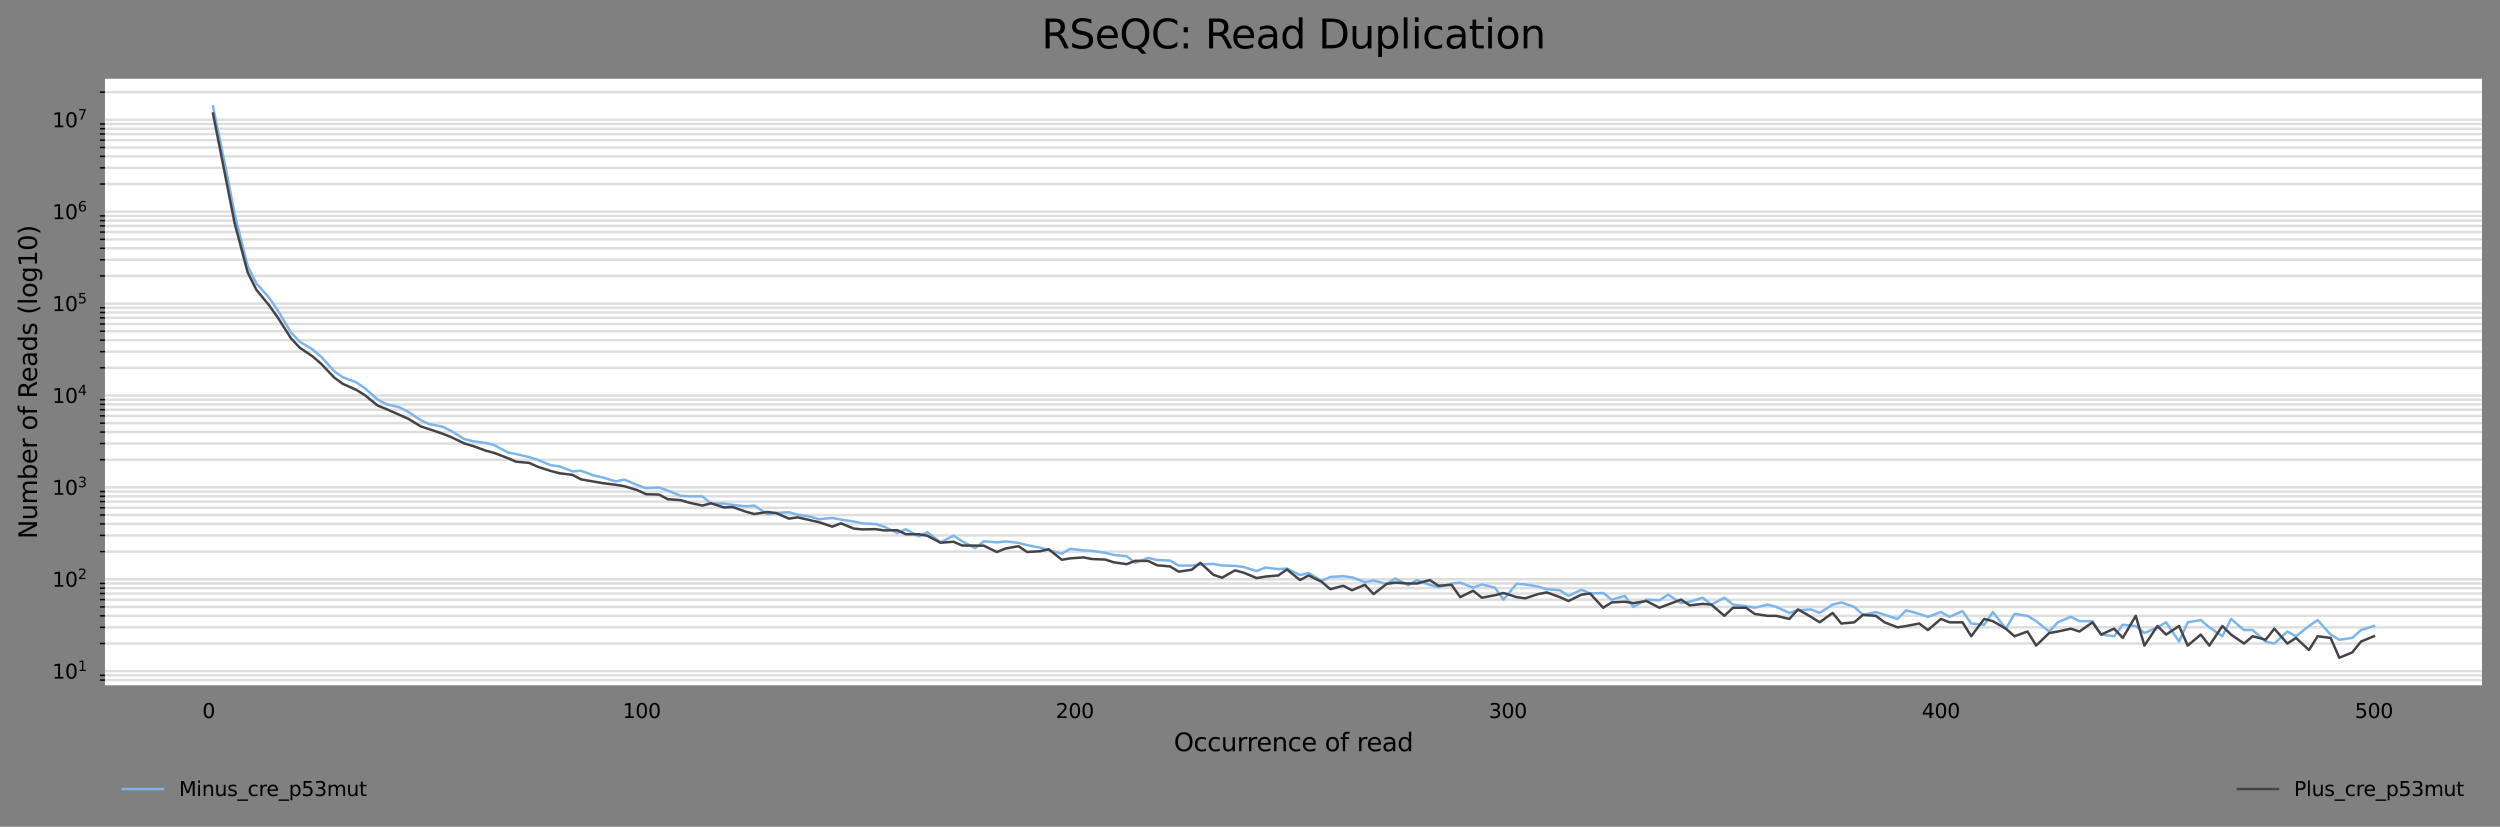 <?xml version="1.0" encoding="utf-8" standalone="no"?>
<!DOCTYPE svg PUBLIC "-//W3C//DTD SVG 1.1//EN"
  "http://www.w3.org/Graphics/SVG/1.1/DTD/svg11.dtd">
<svg xmlns:xlink="http://www.w3.org/1999/xlink" width="999.509pt" height="330.542pt" viewBox="0 0 999.509 330.542" xmlns="http://www.w3.org/2000/svg" version="1.1">
 <rect x="0" y="0" width="999.509" height="330.542" fill="#808080" stroke="none"/>
 <defs>
  <style type="text/css">*{stroke-linejoin: round; stroke-linecap: butt}</style>
 </defs>
 <g id="figure_1">
  <g id="axes_1">
   <g id="patch_1">
    <path d="M 41.958 273.99 
L 992.309 273.99 
L 992.309 31.483 
L 41.958 31.483 
z
" style="fill: #ffffff"/>
   </g>
   <g id="matplotlib.axis_1">
    <g id="xtick_1">
     <g id="text_1">
      <!-- 0 -->
      <g transform="translate(80.88 287.069) scale(0.08 -0.08)">
       <defs>
        <path id="DejaVuSans-30" d="M 2034 4250 
Q 1547 4250 1301 3770 
Q 1056 3291 1056 2328 
Q 1056 1369 1301 889 
Q 1547 409 2034 409 
Q 2525 409 2770 889 
Q 3016 1369 3016 2328 
Q 3016 3291 2770 3770 
Q 2525 4250 2034 4250 
z
M 2034 4750 
Q 2819 4750 3233 4129 
Q 3647 3509 3647 2328 
Q 3647 1150 3233 529 
Q 2819 -91 2034 -91 
Q 1250 -91 836 529 
Q 422 1150 422 2328 
Q 422 3509 836 4129 
Q 1250 4750 2034 4750 
z
" transform="scale(0.016)"/>
       </defs>
       <use xlink:href="#DejaVuSans-30"/>
      </g>
     </g>
    </g>
    <g id="xtick_2">
     <g id="text_2">
      <!-- 100 -->
      <g transform="translate(248.927 287.069) scale(0.08 -0.08)">
       <defs>
        <path id="DejaVuSans-31" d="M 794 531 
L 1825 531 
L 1825 4091 
L 703 3866 
L 703 4441 
L 1819 4666 
L 2450 4666 
L 2450 531 
L 3481 531 
L 3481 0 
L 794 0 
L 794 531 
z
" transform="scale(0.016)"/>
       </defs>
       <use xlink:href="#DejaVuSans-31"/>
       <use xlink:href="#DejaVuSans-30" x="63.623"/>
       <use xlink:href="#DejaVuSans-30" x="127.246"/>
      </g>
     </g>
    </g>
    <g id="xtick_3">
     <g id="text_3">
      <!-- 200 -->
      <g transform="translate(422.064 287.069) scale(0.08 -0.08)">
       <defs>
        <path id="DejaVuSans-32" d="M 1228 531 
L 3431 531 
L 3431 0 
L 469 0 
L 469 531 
Q 828 903 1448 1529 
Q 2069 2156 2228 2338 
Q 2531 2678 2651 2914 
Q 2772 3150 2772 3378 
Q 2772 3750 2511 3984 
Q 2250 4219 1831 4219 
Q 1534 4219 1204 4116 
Q 875 4013 500 3803 
L 500 4441 
Q 881 4594 1212 4672 
Q 1544 4750 1819 4750 
Q 2544 4750 2975 4387 
Q 3406 4025 3406 3419 
Q 3406 3131 3298 2873 
Q 3191 2616 2906 2266 
Q 2828 2175 2409 1742 
Q 1991 1309 1228 531 
z
" transform="scale(0.016)"/>
       </defs>
       <use xlink:href="#DejaVuSans-32"/>
       <use xlink:href="#DejaVuSans-30" x="63.623"/>
       <use xlink:href="#DejaVuSans-30" x="127.246"/>
      </g>
     </g>
    </g>
    <g id="xtick_4">
     <g id="text_4">
      <!-- 300 -->
      <g transform="translate(595.201 287.069) scale(0.08 -0.08)">
       <defs>
        <path id="DejaVuSans-33" d="M 2597 2516 
Q 3050 2419 3304 2112 
Q 3559 1806 3559 1356 
Q 3559 666 3084 287 
Q 2609 -91 1734 -91 
Q 1441 -91 1130 -33 
Q 819 25 488 141 
L 488 750 
Q 750 597 1062 519 
Q 1375 441 1716 441 
Q 2309 441 2620 675 
Q 2931 909 2931 1356 
Q 2931 1769 2642 2001 
Q 2353 2234 1838 2234 
L 1294 2234 
L 1294 2753 
L 1863 2753 
Q 2328 2753 2575 2939 
Q 2822 3125 2822 3475 
Q 2822 3834 2567 4026 
Q 2313 4219 1838 4219 
Q 1578 4219 1281 4162 
Q 984 4106 628 3988 
L 628 4550 
Q 988 4650 1302 4700 
Q 1616 4750 1894 4750 
Q 2613 4750 3031 4423 
Q 3450 4097 3450 3541 
Q 3450 3153 3228 2886 
Q 3006 2619 2597 2516 
z
" transform="scale(0.016)"/>
       </defs>
       <use xlink:href="#DejaVuSans-33"/>
       <use xlink:href="#DejaVuSans-30" x="63.623"/>
       <use xlink:href="#DejaVuSans-30" x="127.246"/>
      </g>
     </g>
    </g>
    <g id="xtick_5">
     <g id="text_5">
      <!-- 400 -->
      <g transform="translate(768.339 287.069) scale(0.08 -0.08)">
       <defs>
        <path id="DejaVuSans-34" d="M 2419 4116 
L 825 1625 
L 2419 1625 
L 2419 4116 
z
M 2253 4666 
L 3047 4666 
L 3047 1625 
L 3713 1625 
L 3713 1100 
L 3047 1100 
L 3047 0 
L 2419 0 
L 2419 1100 
L 313 1100 
L 313 1709 
L 2253 4666 
z
" transform="scale(0.016)"/>
       </defs>
       <use xlink:href="#DejaVuSans-34"/>
       <use xlink:href="#DejaVuSans-30" x="63.623"/>
       <use xlink:href="#DejaVuSans-30" x="127.246"/>
      </g>
     </g>
    </g>
    <g id="xtick_6">
     <g id="text_6">
      <!-- 500 -->
      <g transform="translate(941.476 287.069) scale(0.08 -0.08)">
       <defs>
        <path id="DejaVuSans-35" d="M 691 4666 
L 3169 4666 
L 3169 4134 
L 1269 4134 
L 1269 2991 
Q 1406 3038 1543 3061 
Q 1681 3084 1819 3084 
Q 2600 3084 3056 2656 
Q 3513 2228 3513 1497 
Q 3513 744 3044 326 
Q 2575 -91 1722 -91 
Q 1428 -91 1123 -41 
Q 819 9 494 109 
L 494 744 
Q 775 591 1075 516 
Q 1375 441 1709 441 
Q 2250 441 2565 725 
Q 2881 1009 2881 1497 
Q 2881 1984 2565 2268 
Q 2250 2553 1709 2553 
Q 1456 2553 1204 2497 
Q 953 2441 691 2322 
L 691 4666 
z
" transform="scale(0.016)"/>
       </defs>
       <use xlink:href="#DejaVuSans-35"/>
       <use xlink:href="#DejaVuSans-30" x="63.623"/>
       <use xlink:href="#DejaVuSans-30" x="127.246"/>
      </g>
     </g>
    </g>
    <g id="text_7">
     <!-- Occurrence of read -->
     <g transform="translate(469.293 300.331) scale(0.1 -0.1)">
      <defs>
       <path id="DejaVuSans-4f" d="M 2522 4238 
Q 1834 4238 1429 3725 
Q 1025 3213 1025 2328 
Q 1025 1447 1429 934 
Q 1834 422 2522 422 
Q 3209 422 3611 934 
Q 4013 1447 4013 2328 
Q 4013 3213 3611 3725 
Q 3209 4238 2522 4238 
z
M 2522 4750 
Q 3503 4750 4090 4092 
Q 4678 3434 4678 2328 
Q 4678 1225 4090 567 
Q 3503 -91 2522 -91 
Q 1538 -91 948 565 
Q 359 1222 359 2328 
Q 359 3434 948 4092 
Q 1538 4750 2522 4750 
z
" transform="scale(0.016)"/>
       <path id="DejaVuSans-63" d="M 3122 3366 
L 3122 2828 
Q 2878 2963 2633 3030 
Q 2388 3097 2138 3097 
Q 1578 3097 1268 2742 
Q 959 2388 959 1747 
Q 959 1106 1268 751 
Q 1578 397 2138 397 
Q 2388 397 2633 464 
Q 2878 531 3122 666 
L 3122 134 
Q 2881 22 2623 -34 
Q 2366 -91 2075 -91 
Q 1284 -91 818 406 
Q 353 903 353 1747 
Q 353 2603 823 3093 
Q 1294 3584 2113 3584 
Q 2378 3584 2631 3529 
Q 2884 3475 3122 3366 
z
" transform="scale(0.016)"/>
       <path id="DejaVuSans-75" d="M 544 1381 
L 544 3500 
L 1119 3500 
L 1119 1403 
Q 1119 906 1312 657 
Q 1506 409 1894 409 
Q 2359 409 2629 706 
Q 2900 1003 2900 1516 
L 2900 3500 
L 3475 3500 
L 3475 0 
L 2900 0 
L 2900 538 
Q 2691 219 2414 64 
Q 2138 -91 1772 -91 
Q 1169 -91 856 284 
Q 544 659 544 1381 
z
M 1991 3584 
L 1991 3584 
z
" transform="scale(0.016)"/>
       <path id="DejaVuSans-72" d="M 2631 2963 
Q 2534 3019 2420 3045 
Q 2306 3072 2169 3072 
Q 1681 3072 1420 2755 
Q 1159 2438 1159 1844 
L 1159 0 
L 581 0 
L 581 3500 
L 1159 3500 
L 1159 2956 
Q 1341 3275 1631 3429 
Q 1922 3584 2338 3584 
Q 2397 3584 2469 3576 
Q 2541 3569 2628 3553 
L 2631 2963 
z
" transform="scale(0.016)"/>
       <path id="DejaVuSans-65" d="M 3597 1894 
L 3597 1613 
L 953 1613 
Q 991 1019 1311 708 
Q 1631 397 2203 397 
Q 2534 397 2845 478 
Q 3156 559 3463 722 
L 3463 178 
Q 3153 47 2828 -22 
Q 2503 -91 2169 -91 
Q 1331 -91 842 396 
Q 353 884 353 1716 
Q 353 2575 817 3079 
Q 1281 3584 2069 3584 
Q 2775 3584 3186 3129 
Q 3597 2675 3597 1894 
z
M 3022 2063 
Q 3016 2534 2758 2815 
Q 2500 3097 2075 3097 
Q 1594 3097 1305 2825 
Q 1016 2553 972 2059 
L 3022 2063 
z
" transform="scale(0.016)"/>
       <path id="DejaVuSans-6e" d="M 3513 2113 
L 3513 0 
L 2938 0 
L 2938 2094 
Q 2938 2591 2744 2837 
Q 2550 3084 2163 3084 
Q 1697 3084 1428 2787 
Q 1159 2491 1159 1978 
L 1159 0 
L 581 0 
L 581 3500 
L 1159 3500 
L 1159 2956 
Q 1366 3272 1645 3428 
Q 1925 3584 2291 3584 
Q 2894 3584 3203 3211 
Q 3513 2838 3513 2113 
z
" transform="scale(0.016)"/>
       <path id="DejaVuSans-20" transform="scale(0.016)"/>
       <path id="DejaVuSans-6f" d="M 1959 3097 
Q 1497 3097 1228 2736 
Q 959 2375 959 1747 
Q 959 1119 1226 758 
Q 1494 397 1959 397 
Q 2419 397 2687 759 
Q 2956 1122 2956 1747 
Q 2956 2369 2687 2733 
Q 2419 3097 1959 3097 
z
M 1959 3584 
Q 2709 3584 3137 3096 
Q 3566 2609 3566 1747 
Q 3566 888 3137 398 
Q 2709 -91 1959 -91 
Q 1206 -91 779 398 
Q 353 888 353 1747 
Q 353 2609 779 3096 
Q 1206 3584 1959 3584 
z
" transform="scale(0.016)"/>
       <path id="DejaVuSans-66" d="M 2375 4863 
L 2375 4384 
L 1825 4384 
Q 1516 4384 1395 4259 
Q 1275 4134 1275 3809 
L 1275 3500 
L 2222 3500 
L 2222 3053 
L 1275 3053 
L 1275 0 
L 697 0 
L 697 3053 
L 147 3053 
L 147 3500 
L 697 3500 
L 697 3744 
Q 697 4328 969 4595 
Q 1241 4863 1831 4863 
L 2375 4863 
z
" transform="scale(0.016)"/>
       <path id="DejaVuSans-61" d="M 2194 1759 
Q 1497 1759 1228 1600 
Q 959 1441 959 1056 
Q 959 750 1161 570 
Q 1363 391 1709 391 
Q 2188 391 2477 730 
Q 2766 1069 2766 1631 
L 2766 1759 
L 2194 1759 
z
M 3341 1997 
L 3341 0 
L 2766 0 
L 2766 531 
Q 2569 213 2275 61 
Q 1981 -91 1556 -91 
Q 1019 -91 701 211 
Q 384 513 384 1019 
Q 384 1609 779 1909 
Q 1175 2209 1959 2209 
L 2766 2209 
L 2766 2266 
Q 2766 2663 2505 2880 
Q 2244 3097 1772 3097 
Q 1472 3097 1187 3025 
Q 903 2953 641 2809 
L 641 3341 
Q 956 3463 1253 3523 
Q 1550 3584 1831 3584 
Q 2591 3584 2966 3190 
Q 3341 2797 3341 1997 
z
" transform="scale(0.016)"/>
       <path id="DejaVuSans-64" d="M 2906 2969 
L 2906 4863 
L 3481 4863 
L 3481 0 
L 2906 0 
L 2906 525 
Q 2725 213 2448 61 
Q 2172 -91 1784 -91 
Q 1150 -91 751 415 
Q 353 922 353 1747 
Q 353 2572 751 3078 
Q 1150 3584 1784 3584 
Q 2172 3584 2448 3432 
Q 2725 3281 2906 2969 
z
M 947 1747 
Q 947 1113 1208 752 
Q 1469 391 1925 391 
Q 2381 391 2643 752 
Q 2906 1113 2906 1747 
Q 2906 2381 2643 2742 
Q 2381 3103 1925 3103 
Q 1469 3103 1208 2742 
Q 947 2381 947 1747 
z
" transform="scale(0.016)"/>
      </defs>
      <use xlink:href="#DejaVuSans-4f"/>
      <use xlink:href="#DejaVuSans-63" x="78.711"/>
      <use xlink:href="#DejaVuSans-63" x="133.691"/>
      <use xlink:href="#DejaVuSans-75" x="188.672"/>
      <use xlink:href="#DejaVuSans-72" x="252.051"/>
      <use xlink:href="#DejaVuSans-72" x="291.414"/>
      <use xlink:href="#DejaVuSans-65" x="330.277"/>
      <use xlink:href="#DejaVuSans-6e" x="391.801"/>
      <use xlink:href="#DejaVuSans-63" x="455.18"/>
      <use xlink:href="#DejaVuSans-65" x="510.16"/>
      <use xlink:href="#DejaVuSans-20" x="571.684"/>
      <use xlink:href="#DejaVuSans-6f" x="603.471"/>
      <use xlink:href="#DejaVuSans-66" x="664.652"/>
      <use xlink:href="#DejaVuSans-20" x="699.857"/>
      <use xlink:href="#DejaVuSans-72" x="731.645"/>
      <use xlink:href="#DejaVuSans-65" x="770.508"/>
      <use xlink:href="#DejaVuSans-61" x="832.031"/>
      <use xlink:href="#DejaVuSans-64" x="893.311"/>
     </g>
    </g>
   </g>
   <g id="matplotlib.axis_2">
    <g id="ytick_1">
     <g id="line2d_1">
      <path d="M 41.958 268.336 
L 992.309 268.336 
" clip-path="url(#p7ed317eda3)" style="fill: none; stroke: #dedede; stroke-linecap: square"/>
     </g>
     <g id="text_8">
      <!-- $\mathdefault{10^{1}}$ -->
      <g transform="translate(20.878 271.375) scale(0.08 -0.08)">
       <use xlink:href="#DejaVuSans-31" transform="translate(0 0.684)"/>
       <use xlink:href="#DejaVuSans-30" transform="translate(63.623 0.684)"/>
       <use xlink:href="#DejaVuSans-31" transform="translate(128.203 38.966) scale(0.7)"/>
      </g>
     </g>
    </g>
    <g id="ytick_2">
     <g id="line2d_2">
      <path d="M 41.958 231.595 
L 992.309 231.595 
" clip-path="url(#p7ed317eda3)" style="fill: none; stroke: #dedede; stroke-linecap: square"/>
     </g>
     <g id="text_9">
      <!-- $\mathdefault{10^{2}}$ -->
      <g transform="translate(20.878 234.635) scale(0.08 -0.08)">
       <use xlink:href="#DejaVuSans-31" transform="translate(0 0.766)"/>
       <use xlink:href="#DejaVuSans-30" transform="translate(63.623 0.766)"/>
       <use xlink:href="#DejaVuSans-32" transform="translate(128.203 39.047) scale(0.7)"/>
      </g>
     </g>
    </g>
    <g id="ytick_3">
     <g id="line2d_3">
      <path d="M 41.958 194.855 
L 992.309 194.855 
" clip-path="url(#p7ed317eda3)" style="fill: none; stroke: #dedede; stroke-linecap: square"/>
     </g>
     <g id="text_10">
      <!-- $\mathdefault{10^{3}}$ -->
      <g transform="translate(20.878 197.895) scale(0.08 -0.08)">
       <use xlink:href="#DejaVuSans-31" transform="translate(0 0.766)"/>
       <use xlink:href="#DejaVuSans-30" transform="translate(63.623 0.766)"/>
       <use xlink:href="#DejaVuSans-33" transform="translate(128.203 39.047) scale(0.7)"/>
      </g>
     </g>
    </g>
    <g id="ytick_4">
     <g id="line2d_4">
      <path d="M 41.958 158.115 
L 992.309 158.115 
" clip-path="url(#p7ed317eda3)" style="fill: none; stroke: #dedede; stroke-linecap: square"/>
     </g>
     <g id="text_11">
      <!-- $\mathdefault{10^{4}}$ -->
      <g transform="translate(20.878 161.154) scale(0.08 -0.08)">
       <use xlink:href="#DejaVuSans-31" transform="translate(0 0.684)"/>
       <use xlink:href="#DejaVuSans-30" transform="translate(63.623 0.684)"/>
       <use xlink:href="#DejaVuSans-34" transform="translate(128.203 38.966) scale(0.7)"/>
      </g>
     </g>
    </g>
    <g id="ytick_5">
     <g id="line2d_5">
      <path d="M 41.958 121.375 
L 992.309 121.375 
" clip-path="url(#p7ed317eda3)" style="fill: none; stroke: #dedede; stroke-linecap: square"/>
     </g>
     <g id="text_12">
      <!-- $\mathdefault{10^{5}}$ -->
      <g transform="translate(20.878 124.414) scale(0.08 -0.08)">
       <use xlink:href="#DejaVuSans-31" transform="translate(0 0.684)"/>
       <use xlink:href="#DejaVuSans-30" transform="translate(63.623 0.684)"/>
       <use xlink:href="#DejaVuSans-35" transform="translate(128.203 38.966) scale(0.7)"/>
      </g>
     </g>
    </g>
    <g id="ytick_6">
     <g id="line2d_6">
      <path d="M 41.958 84.634 
L 992.309 84.634 
" clip-path="url(#p7ed317eda3)" style="fill: none; stroke: #dedede; stroke-linecap: square"/>
     </g>
     <g id="text_13">
      <!-- $\mathdefault{10^{6}}$ -->
      <g transform="translate(20.878 87.674) scale(0.08 -0.08)">
       <defs>
        <path id="DejaVuSans-36" d="M 2113 2584 
Q 1688 2584 1439 2293 
Q 1191 2003 1191 1497 
Q 1191 994 1439 701 
Q 1688 409 2113 409 
Q 2538 409 2786 701 
Q 3034 994 3034 1497 
Q 3034 2003 2786 2293 
Q 2538 2584 2113 2584 
z
M 3366 4563 
L 3366 3988 
Q 3128 4100 2886 4159 
Q 2644 4219 2406 4219 
Q 1781 4219 1451 3797 
Q 1122 3375 1075 2522 
Q 1259 2794 1537 2939 
Q 1816 3084 2150 3084 
Q 2853 3084 3261 2657 
Q 3669 2231 3669 1497 
Q 3669 778 3244 343 
Q 2819 -91 2113 -91 
Q 1303 -91 875 529 
Q 447 1150 447 2328 
Q 447 3434 972 4092 
Q 1497 4750 2381 4750 
Q 2619 4750 2861 4703 
Q 3103 4656 3366 4563 
z
" transform="scale(0.016)"/>
       </defs>
       <use xlink:href="#DejaVuSans-31" transform="translate(0 0.766)"/>
       <use xlink:href="#DejaVuSans-30" transform="translate(63.623 0.766)"/>
       <use xlink:href="#DejaVuSans-36" transform="translate(128.203 39.047) scale(0.7)"/>
      </g>
     </g>
    </g>
    <g id="ytick_7">
     <g id="line2d_7">
      <path d="M 41.958 47.894 
L 992.309 47.894 
" clip-path="url(#p7ed317eda3)" style="fill: none; stroke: #dedede; stroke-linecap: square"/>
     </g>
     <g id="text_14">
      <!-- $\mathdefault{10^{7}}$ -->
      <g transform="translate(20.878 50.933) scale(0.08 -0.08)">
       <defs>
        <path id="DejaVuSans-37" d="M 525 4666 
L 3525 4666 
L 3525 4397 
L 1831 0 
L 1172 0 
L 2766 4134 
L 525 4134 
L 525 4666 
z
" transform="scale(0.016)"/>
       </defs>
       <use xlink:href="#DejaVuSans-31" transform="translate(0 0.684)"/>
       <use xlink:href="#DejaVuSans-30" transform="translate(63.623 0.684)"/>
       <use xlink:href="#DejaVuSans-37" transform="translate(128.203 38.966) scale(0.7)"/>
      </g>
     </g>
    </g>
    <g id="ytick_8">
     <g id="line2d_8">
      <path d="M 41.958 271.896 
L 992.309 271.896 
" clip-path="url(#p7ed317eda3)" style="fill: none; stroke: #dedede; stroke-linecap: square"/>
     </g>
     <g id="line2d_9">
      <defs>
       <path id="m6bbaeca0ae" d="M 0 0 
L -2 0 
" style="stroke: #000000; stroke-width: 0.6"/>
      </defs>
      <g>
       <use xlink:href="#m6bbaeca0ae" x="41.958" y="271.896" style="stroke: #000000; stroke-width: 0.6"/>
      </g>
     </g>
    </g>
    <g id="ytick_9">
     <g id="line2d_10">
      <path d="M 41.958 270.017 
L 992.309 270.017 
" clip-path="url(#p7ed317eda3)" style="fill: none; stroke: #dedede; stroke-linecap: square"/>
     </g>
     <g id="line2d_11">
      <g>
       <use xlink:href="#m6bbaeca0ae" x="41.958" y="270.017" style="stroke: #000000; stroke-width: 0.6"/>
      </g>
     </g>
    </g>
    <g id="ytick_10">
     <g id="line2d_12">
      <path d="M 41.958 257.276 
L 992.309 257.276 
" clip-path="url(#p7ed317eda3)" style="fill: none; stroke: #dedede; stroke-linecap: square"/>
     </g>
     <g id="line2d_13">
      <g>
       <use xlink:href="#m6bbaeca0ae" x="41.958" y="257.276" style="stroke: #000000; stroke-width: 0.6"/>
      </g>
     </g>
    </g>
    <g id="ytick_11">
     <g id="line2d_14">
      <path d="M 41.958 250.806 
L 992.309 250.806 
" clip-path="url(#p7ed317eda3)" style="fill: none; stroke: #dedede; stroke-linecap: square"/>
     </g>
     <g id="line2d_15">
      <g>
       <use xlink:href="#m6bbaeca0ae" x="41.958" y="250.806" style="stroke: #000000; stroke-width: 0.6"/>
      </g>
     </g>
    </g>
    <g id="ytick_12">
     <g id="line2d_16">
      <path d="M 41.958 246.216 
L 992.309 246.216 
" clip-path="url(#p7ed317eda3)" style="fill: none; stroke: #dedede; stroke-linecap: square"/>
     </g>
     <g id="line2d_17">
      <g>
       <use xlink:href="#m6bbaeca0ae" x="41.958" y="246.216" style="stroke: #000000; stroke-width: 0.6"/>
      </g>
     </g>
    </g>
    <g id="ytick_13">
     <g id="line2d_18">
      <path d="M 41.958 242.655 
L 992.309 242.655 
" clip-path="url(#p7ed317eda3)" style="fill: none; stroke: #dedede; stroke-linecap: square"/>
     </g>
     <g id="line2d_19">
      <g>
       <use xlink:href="#m6bbaeca0ae" x="41.958" y="242.655" style="stroke: #000000; stroke-width: 0.6"/>
      </g>
     </g>
    </g>
    <g id="ytick_14">
     <g id="line2d_20">
      <path d="M 41.958 239.746 
L 992.309 239.746 
" clip-path="url(#p7ed317eda3)" style="fill: none; stroke: #dedede; stroke-linecap: square"/>
     </g>
     <g id="line2d_21">
      <g>
       <use xlink:href="#m6bbaeca0ae" x="41.958" y="239.746" style="stroke: #000000; stroke-width: 0.6"/>
      </g>
     </g>
    </g>
    <g id="ytick_15">
     <g id="line2d_22">
      <path d="M 41.958 237.287 
L 992.309 237.287 
" clip-path="url(#p7ed317eda3)" style="fill: none; stroke: #dedede; stroke-linecap: square"/>
     </g>
     <g id="line2d_23">
      <g>
       <use xlink:href="#m6bbaeca0ae" x="41.958" y="237.287" style="stroke: #000000; stroke-width: 0.6"/>
      </g>
     </g>
    </g>
    <g id="ytick_16">
     <g id="line2d_24">
      <path d="M 41.958 235.156 
L 992.309 235.156 
" clip-path="url(#p7ed317eda3)" style="fill: none; stroke: #dedede; stroke-linecap: square"/>
     </g>
     <g id="line2d_25">
      <g>
       <use xlink:href="#m6bbaeca0ae" x="41.958" y="235.156" style="stroke: #000000; stroke-width: 0.6"/>
      </g>
     </g>
    </g>
    <g id="ytick_17">
     <g id="line2d_26">
      <path d="M 41.958 233.277 
L 992.309 233.277 
" clip-path="url(#p7ed317eda3)" style="fill: none; stroke: #dedede; stroke-linecap: square"/>
     </g>
     <g id="line2d_27">
      <g>
       <use xlink:href="#m6bbaeca0ae" x="41.958" y="233.277" style="stroke: #000000; stroke-width: 0.6"/>
      </g>
     </g>
    </g>
    <g id="ytick_18">
     <g id="line2d_28">
      <path d="M 41.958 220.536 
L 992.309 220.536 
" clip-path="url(#p7ed317eda3)" style="fill: none; stroke: #dedede; stroke-linecap: square"/>
     </g>
     <g id="line2d_29">
      <g>
       <use xlink:href="#m6bbaeca0ae" x="41.958" y="220.536" style="stroke: #000000; stroke-width: 0.6"/>
      </g>
     </g>
    </g>
    <g id="ytick_19">
     <g id="line2d_30">
      <path d="M 41.958 214.066 
L 992.309 214.066 
" clip-path="url(#p7ed317eda3)" style="fill: none; stroke: #dedede; stroke-linecap: square"/>
     </g>
     <g id="line2d_31">
      <g>
       <use xlink:href="#m6bbaeca0ae" x="41.958" y="214.066" style="stroke: #000000; stroke-width: 0.6"/>
      </g>
     </g>
    </g>
    <g id="ytick_20">
     <g id="line2d_32">
      <path d="M 41.958 209.476 
L 992.309 209.476 
" clip-path="url(#p7ed317eda3)" style="fill: none; stroke: #dedede; stroke-linecap: square"/>
     </g>
     <g id="line2d_33">
      <g>
       <use xlink:href="#m6bbaeca0ae" x="41.958" y="209.476" style="stroke: #000000; stroke-width: 0.6"/>
      </g>
     </g>
    </g>
    <g id="ytick_21">
     <g id="line2d_34">
      <path d="M 41.958 205.915 
L 992.309 205.915 
" clip-path="url(#p7ed317eda3)" style="fill: none; stroke: #dedede; stroke-linecap: square"/>
     </g>
     <g id="line2d_35">
      <g>
       <use xlink:href="#m6bbaeca0ae" x="41.958" y="205.915" style="stroke: #000000; stroke-width: 0.6"/>
      </g>
     </g>
    </g>
    <g id="ytick_22">
     <g id="line2d_36">
      <path d="M 41.958 203.006 
L 992.309 203.006 
" clip-path="url(#p7ed317eda3)" style="fill: none; stroke: #dedede; stroke-linecap: square"/>
     </g>
     <g id="line2d_37">
      <g>
       <use xlink:href="#m6bbaeca0ae" x="41.958" y="203.006" style="stroke: #000000; stroke-width: 0.6"/>
      </g>
     </g>
    </g>
    <g id="ytick_23">
     <g id="line2d_38">
      <path d="M 41.958 200.546 
L 992.309 200.546 
" clip-path="url(#p7ed317eda3)" style="fill: none; stroke: #dedede; stroke-linecap: square"/>
     </g>
     <g id="line2d_39">
      <g>
       <use xlink:href="#m6bbaeca0ae" x="41.958" y="200.546" style="stroke: #000000; stroke-width: 0.6"/>
      </g>
     </g>
    </g>
    <g id="ytick_24">
     <g id="line2d_40">
      <path d="M 41.958 198.416 
L 992.309 198.416 
" clip-path="url(#p7ed317eda3)" style="fill: none; stroke: #dedede; stroke-linecap: square"/>
     </g>
     <g id="line2d_41">
      <g>
       <use xlink:href="#m6bbaeca0ae" x="41.958" y="198.416" style="stroke: #000000; stroke-width: 0.6"/>
      </g>
     </g>
    </g>
    <g id="ytick_25">
     <g id="line2d_42">
      <path d="M 41.958 196.536 
L 992.309 196.536 
" clip-path="url(#p7ed317eda3)" style="fill: none; stroke: #dedede; stroke-linecap: square"/>
     </g>
     <g id="line2d_43">
      <g>
       <use xlink:href="#m6bbaeca0ae" x="41.958" y="196.536" style="stroke: #000000; stroke-width: 0.6"/>
      </g>
     </g>
    </g>
    <g id="ytick_26">
     <g id="line2d_44">
      <path d="M 41.958 183.795 
L 992.309 183.795 
" clip-path="url(#p7ed317eda3)" style="fill: none; stroke: #dedede; stroke-linecap: square"/>
     </g>
     <g id="line2d_45">
      <g>
       <use xlink:href="#m6bbaeca0ae" x="41.958" y="183.795" style="stroke: #000000; stroke-width: 0.6"/>
      </g>
     </g>
    </g>
    <g id="ytick_27">
     <g id="line2d_46">
      <path d="M 41.958 177.326 
L 992.309 177.326 
" clip-path="url(#p7ed317eda3)" style="fill: none; stroke: #dedede; stroke-linecap: square"/>
     </g>
     <g id="line2d_47">
      <g>
       <use xlink:href="#m6bbaeca0ae" x="41.958" y="177.326" style="stroke: #000000; stroke-width: 0.6"/>
      </g>
     </g>
    </g>
    <g id="ytick_28">
     <g id="line2d_48">
      <path d="M 41.958 172.735 
L 992.309 172.735 
" clip-path="url(#p7ed317eda3)" style="fill: none; stroke: #dedede; stroke-linecap: square"/>
     </g>
     <g id="line2d_49">
      <g>
       <use xlink:href="#m6bbaeca0ae" x="41.958" y="172.735" style="stroke: #000000; stroke-width: 0.6"/>
      </g>
     </g>
    </g>
    <g id="ytick_29">
     <g id="line2d_50">
      <path d="M 41.958 169.175 
L 992.309 169.175 
" clip-path="url(#p7ed317eda3)" style="fill: none; stroke: #dedede; stroke-linecap: square"/>
     </g>
     <g id="line2d_51">
      <g>
       <use xlink:href="#m6bbaeca0ae" x="41.958" y="169.175" style="stroke: #000000; stroke-width: 0.6"/>
      </g>
     </g>
    </g>
    <g id="ytick_30">
     <g id="line2d_52">
      <path d="M 41.958 166.266 
L 992.309 166.266 
" clip-path="url(#p7ed317eda3)" style="fill: none; stroke: #dedede; stroke-linecap: square"/>
     </g>
     <g id="line2d_53">
      <g>
       <use xlink:href="#m6bbaeca0ae" x="41.958" y="166.266" style="stroke: #000000; stroke-width: 0.6"/>
      </g>
     </g>
    </g>
    <g id="ytick_31">
     <g id="line2d_54">
      <path d="M 41.958 163.806 
L 992.309 163.806 
" clip-path="url(#p7ed317eda3)" style="fill: none; stroke: #dedede; stroke-linecap: square"/>
     </g>
     <g id="line2d_55">
      <g>
       <use xlink:href="#m6bbaeca0ae" x="41.958" y="163.806" style="stroke: #000000; stroke-width: 0.6"/>
      </g>
     </g>
    </g>
    <g id="ytick_32">
     <g id="line2d_56">
      <path d="M 41.958 161.675 
L 992.309 161.675 
" clip-path="url(#p7ed317eda3)" style="fill: none; stroke: #dedede; stroke-linecap: square"/>
     </g>
     <g id="line2d_57">
      <g>
       <use xlink:href="#m6bbaeca0ae" x="41.958" y="161.675" style="stroke: #000000; stroke-width: 0.6"/>
      </g>
     </g>
    </g>
    <g id="ytick_33">
     <g id="line2d_58">
      <path d="M 41.958 159.796 
L 992.309 159.796 
" clip-path="url(#p7ed317eda3)" style="fill: none; stroke: #dedede; stroke-linecap: square"/>
     </g>
     <g id="line2d_59">
      <g>
       <use xlink:href="#m6bbaeca0ae" x="41.958" y="159.796" style="stroke: #000000; stroke-width: 0.6"/>
      </g>
     </g>
    </g>
    <g id="ytick_34">
     <g id="line2d_60">
      <path d="M 41.958 147.055 
L 992.309 147.055 
" clip-path="url(#p7ed317eda3)" style="fill: none; stroke: #dedede; stroke-linecap: square"/>
     </g>
     <g id="line2d_61">
      <g>
       <use xlink:href="#m6bbaeca0ae" x="41.958" y="147.055" style="stroke: #000000; stroke-width: 0.6"/>
      </g>
     </g>
    </g>
    <g id="ytick_35">
     <g id="line2d_62">
      <path d="M 41.958 140.585 
L 992.309 140.585 
" clip-path="url(#p7ed317eda3)" style="fill: none; stroke: #dedede; stroke-linecap: square"/>
     </g>
     <g id="line2d_63">
      <g>
       <use xlink:href="#m6bbaeca0ae" x="41.958" y="140.585" style="stroke: #000000; stroke-width: 0.6"/>
      </g>
     </g>
    </g>
    <g id="ytick_36">
     <g id="line2d_64">
      <path d="M 41.958 135.995 
L 992.309 135.995 
" clip-path="url(#p7ed317eda3)" style="fill: none; stroke: #dedede; stroke-linecap: square"/>
     </g>
     <g id="line2d_65">
      <g>
       <use xlink:href="#m6bbaeca0ae" x="41.958" y="135.995" style="stroke: #000000; stroke-width: 0.6"/>
      </g>
     </g>
    </g>
    <g id="ytick_37">
     <g id="line2d_66">
      <path d="M 41.958 132.435 
L 992.309 132.435 
" clip-path="url(#p7ed317eda3)" style="fill: none; stroke: #dedede; stroke-linecap: square"/>
     </g>
     <g id="line2d_67">
      <g>
       <use xlink:href="#m6bbaeca0ae" x="41.958" y="132.435" style="stroke: #000000; stroke-width: 0.6"/>
      </g>
     </g>
    </g>
    <g id="ytick_38">
     <g id="line2d_68">
      <path d="M 41.958 129.525 
L 992.309 129.525 
" clip-path="url(#p7ed317eda3)" style="fill: none; stroke: #dedede; stroke-linecap: square"/>
     </g>
     <g id="line2d_69">
      <g>
       <use xlink:href="#m6bbaeca0ae" x="41.958" y="129.525" style="stroke: #000000; stroke-width: 0.6"/>
      </g>
     </g>
    </g>
    <g id="ytick_39">
     <g id="line2d_70">
      <path d="M 41.958 127.066 
L 992.309 127.066 
" clip-path="url(#p7ed317eda3)" style="fill: none; stroke: #dedede; stroke-linecap: square"/>
     </g>
     <g id="line2d_71">
      <g>
       <use xlink:href="#m6bbaeca0ae" x="41.958" y="127.066" style="stroke: #000000; stroke-width: 0.6"/>
      </g>
     </g>
    </g>
    <g id="ytick_40">
     <g id="line2d_72">
      <path d="M 41.958 124.935 
L 992.309 124.935 
" clip-path="url(#p7ed317eda3)" style="fill: none; stroke: #dedede; stroke-linecap: square"/>
     </g>
     <g id="line2d_73">
      <g>
       <use xlink:href="#m6bbaeca0ae" x="41.958" y="124.935" style="stroke: #000000; stroke-width: 0.6"/>
      </g>
     </g>
    </g>
    <g id="ytick_41">
     <g id="line2d_74">
      <path d="M 41.958 123.056 
L 992.309 123.056 
" clip-path="url(#p7ed317eda3)" style="fill: none; stroke: #dedede; stroke-linecap: square"/>
     </g>
     <g id="line2d_75">
      <g>
       <use xlink:href="#m6bbaeca0ae" x="41.958" y="123.056" style="stroke: #000000; stroke-width: 0.6"/>
      </g>
     </g>
    </g>
    <g id="ytick_42">
     <g id="line2d_76">
      <path d="M 41.958 110.315 
L 992.309 110.315 
" clip-path="url(#p7ed317eda3)" style="fill: none; stroke: #dedede; stroke-linecap: square"/>
     </g>
     <g id="line2d_77">
      <g>
       <use xlink:href="#m6bbaeca0ae" x="41.958" y="110.315" style="stroke: #000000; stroke-width: 0.6"/>
      </g>
     </g>
    </g>
    <g id="ytick_43">
     <g id="line2d_78">
      <path d="M 41.958 103.845 
L 992.309 103.845 
" clip-path="url(#p7ed317eda3)" style="fill: none; stroke: #dedede; stroke-linecap: square"/>
     </g>
     <g id="line2d_79">
      <g>
       <use xlink:href="#m6bbaeca0ae" x="41.958" y="103.845" style="stroke: #000000; stroke-width: 0.6"/>
      </g>
     </g>
    </g>
    <g id="ytick_44">
     <g id="line2d_80">
      <path d="M 41.958 99.255 
L 992.309 99.255 
" clip-path="url(#p7ed317eda3)" style="fill: none; stroke: #dedede; stroke-linecap: square"/>
     </g>
     <g id="line2d_81">
      <g>
       <use xlink:href="#m6bbaeca0ae" x="41.958" y="99.255" style="stroke: #000000; stroke-width: 0.6"/>
      </g>
     </g>
    </g>
    <g id="ytick_45">
     <g id="line2d_82">
      <path d="M 41.958 95.694 
L 992.309 95.694 
" clip-path="url(#p7ed317eda3)" style="fill: none; stroke: #dedede; stroke-linecap: square"/>
     </g>
     <g id="line2d_83">
      <g>
       <use xlink:href="#m6bbaeca0ae" x="41.958" y="95.694" style="stroke: #000000; stroke-width: 0.6"/>
      </g>
     </g>
    </g>
    <g id="ytick_46">
     <g id="line2d_84">
      <path d="M 41.958 92.785 
L 992.309 92.785 
" clip-path="url(#p7ed317eda3)" style="fill: none; stroke: #dedede; stroke-linecap: square"/>
     </g>
     <g id="line2d_85">
      <g>
       <use xlink:href="#m6bbaeca0ae" x="41.958" y="92.785" style="stroke: #000000; stroke-width: 0.6"/>
      </g>
     </g>
    </g>
    <g id="ytick_47">
     <g id="line2d_86">
      <path d="M 41.958 90.325 
L 992.309 90.325 
" clip-path="url(#p7ed317eda3)" style="fill: none; stroke: #dedede; stroke-linecap: square"/>
     </g>
     <g id="line2d_87">
      <g>
       <use xlink:href="#m6bbaeca0ae" x="41.958" y="90.325" style="stroke: #000000; stroke-width: 0.6"/>
      </g>
     </g>
    </g>
    <g id="ytick_48">
     <g id="line2d_88">
      <path d="M 41.958 88.195 
L 992.309 88.195 
" clip-path="url(#p7ed317eda3)" style="fill: none; stroke: #dedede; stroke-linecap: square"/>
     </g>
     <g id="line2d_89">
      <g>
       <use xlink:href="#m6bbaeca0ae" x="41.958" y="88.195" style="stroke: #000000; stroke-width: 0.6"/>
      </g>
     </g>
    </g>
    <g id="ytick_49">
     <g id="line2d_90">
      <path d="M 41.958 86.315 
L 992.309 86.315 
" clip-path="url(#p7ed317eda3)" style="fill: none; stroke: #dedede; stroke-linecap: square"/>
     </g>
     <g id="line2d_91">
      <g>
       <use xlink:href="#m6bbaeca0ae" x="41.958" y="86.315" style="stroke: #000000; stroke-width: 0.6"/>
      </g>
     </g>
    </g>
    <g id="ytick_50">
     <g id="line2d_92">
      <path d="M 41.958 73.574 
L 992.309 73.574 
" clip-path="url(#p7ed317eda3)" style="fill: none; stroke: #dedede; stroke-linecap: square"/>
     </g>
     <g id="line2d_93">
      <g>
       <use xlink:href="#m6bbaeca0ae" x="41.958" y="73.574" style="stroke: #000000; stroke-width: 0.6"/>
      </g>
     </g>
    </g>
    <g id="ytick_51">
     <g id="line2d_94">
      <path d="M 41.958 67.105 
L 992.309 67.105 
" clip-path="url(#p7ed317eda3)" style="fill: none; stroke: #dedede; stroke-linecap: square"/>
     </g>
     <g id="line2d_95">
      <g>
       <use xlink:href="#m6bbaeca0ae" x="41.958" y="67.105" style="stroke: #000000; stroke-width: 0.6"/>
      </g>
     </g>
    </g>
    <g id="ytick_52">
     <g id="line2d_96">
      <path d="M 41.958 62.514 
L 992.309 62.514 
" clip-path="url(#p7ed317eda3)" style="fill: none; stroke: #dedede; stroke-linecap: square"/>
     </g>
     <g id="line2d_97">
      <g>
       <use xlink:href="#m6bbaeca0ae" x="41.958" y="62.514" style="stroke: #000000; stroke-width: 0.6"/>
      </g>
     </g>
    </g>
    <g id="ytick_53">
     <g id="line2d_98">
      <path d="M 41.958 58.954 
L 992.309 58.954 
" clip-path="url(#p7ed317eda3)" style="fill: none; stroke: #dedede; stroke-linecap: square"/>
     </g>
     <g id="line2d_99">
      <g>
       <use xlink:href="#m6bbaeca0ae" x="41.958" y="58.954" style="stroke: #000000; stroke-width: 0.6"/>
      </g>
     </g>
    </g>
    <g id="ytick_54">
     <g id="line2d_100">
      <path d="M 41.958 56.045 
L 992.309 56.045 
" clip-path="url(#p7ed317eda3)" style="fill: none; stroke: #dedede; stroke-linecap: square"/>
     </g>
     <g id="line2d_101">
      <g>
       <use xlink:href="#m6bbaeca0ae" x="41.958" y="56.045" style="stroke: #000000; stroke-width: 0.6"/>
      </g>
     </g>
    </g>
    <g id="ytick_55">
     <g id="line2d_102">
      <path d="M 41.958 53.585 
L 992.309 53.585 
" clip-path="url(#p7ed317eda3)" style="fill: none; stroke: #dedede; stroke-linecap: square"/>
     </g>
     <g id="line2d_103">
      <g>
       <use xlink:href="#m6bbaeca0ae" x="41.958" y="53.585" style="stroke: #000000; stroke-width: 0.6"/>
      </g>
     </g>
    </g>
    <g id="ytick_56">
     <g id="line2d_104">
      <path d="M 41.958 51.455 
L 992.309 51.455 
" clip-path="url(#p7ed317eda3)" style="fill: none; stroke: #dedede; stroke-linecap: square"/>
     </g>
     <g id="line2d_105">
      <g>
       <use xlink:href="#m6bbaeca0ae" x="41.958" y="51.455" style="stroke: #000000; stroke-width: 0.6"/>
      </g>
     </g>
    </g>
    <g id="ytick_57">
     <g id="line2d_106">
      <path d="M 41.958 49.575 
L 992.309 49.575 
" clip-path="url(#p7ed317eda3)" style="fill: none; stroke: #dedede; stroke-linecap: square"/>
     </g>
     <g id="line2d_107">
      <g>
       <use xlink:href="#m6bbaeca0ae" x="41.958" y="49.575" style="stroke: #000000; stroke-width: 0.6"/>
      </g>
     </g>
    </g>
    <g id="ytick_58">
     <g id="line2d_108">
      <path d="M 41.958 36.834 
L 992.309 36.834 
" clip-path="url(#p7ed317eda3)" style="fill: none; stroke: #dedede; stroke-linecap: square"/>
     </g>
     <g id="line2d_109">
      <g>
       <use xlink:href="#m6bbaeca0ae" x="41.958" y="36.834" style="stroke: #000000; stroke-width: 0.6"/>
      </g>
     </g>
    </g>
    <g id="text_15">
     <!-- Number of Reads (log10) -->
     <g transform="translate(14.798 215.465) rotate(-90) scale(0.1 -0.1)">
      <defs>
       <path id="DejaVuSans-4e" d="M 628 4666 
L 1478 4666 
L 3547 763 
L 3547 4666 
L 4159 4666 
L 4159 0 
L 3309 0 
L 1241 3903 
L 1241 0 
L 628 0 
L 628 4666 
z
" transform="scale(0.016)"/>
       <path id="DejaVuSans-6d" d="M 3328 2828 
Q 3544 3216 3844 3400 
Q 4144 3584 4550 3584 
Q 5097 3584 5394 3201 
Q 5691 2819 5691 2113 
L 5691 0 
L 5113 0 
L 5113 2094 
Q 5113 2597 4934 2840 
Q 4756 3084 4391 3084 
Q 3944 3084 3684 2787 
Q 3425 2491 3425 1978 
L 3425 0 
L 2847 0 
L 2847 2094 
Q 2847 2600 2669 2842 
Q 2491 3084 2119 3084 
Q 1678 3084 1418 2786 
Q 1159 2488 1159 1978 
L 1159 0 
L 581 0 
L 581 3500 
L 1159 3500 
L 1159 2956 
Q 1356 3278 1631 3431 
Q 1906 3584 2284 3584 
Q 2666 3584 2933 3390 
Q 3200 3197 3328 2828 
z
" transform="scale(0.016)"/>
       <path id="DejaVuSans-62" d="M 3116 1747 
Q 3116 2381 2855 2742 
Q 2594 3103 2138 3103 
Q 1681 3103 1420 2742 
Q 1159 2381 1159 1747 
Q 1159 1113 1420 752 
Q 1681 391 2138 391 
Q 2594 391 2855 752 
Q 3116 1113 3116 1747 
z
M 1159 2969 
Q 1341 3281 1617 3432 
Q 1894 3584 2278 3584 
Q 2916 3584 3314 3078 
Q 3713 2572 3713 1747 
Q 3713 922 3314 415 
Q 2916 -91 2278 -91 
Q 1894 -91 1617 61 
Q 1341 213 1159 525 
L 1159 0 
L 581 0 
L 581 4863 
L 1159 4863 
L 1159 2969 
z
" transform="scale(0.016)"/>
       <path id="DejaVuSans-52" d="M 2841 2188 
Q 3044 2119 3236 1894 
Q 3428 1669 3622 1275 
L 4263 0 
L 3584 0 
L 2988 1197 
Q 2756 1666 2539 1819 
Q 2322 1972 1947 1972 
L 1259 1972 
L 1259 0 
L 628 0 
L 628 4666 
L 2053 4666 
Q 2853 4666 3247 4331 
Q 3641 3997 3641 3322 
Q 3641 2881 3436 2590 
Q 3231 2300 2841 2188 
z
M 1259 4147 
L 1259 2491 
L 2053 2491 
Q 2509 2491 2742 2702 
Q 2975 2913 2975 3322 
Q 2975 3731 2742 3939 
Q 2509 4147 2053 4147 
L 1259 4147 
z
" transform="scale(0.016)"/>
       <path id="DejaVuSans-73" d="M 2834 3397 
L 2834 2853 
Q 2591 2978 2328 3040 
Q 2066 3103 1784 3103 
Q 1356 3103 1142 2972 
Q 928 2841 928 2578 
Q 928 2378 1081 2264 
Q 1234 2150 1697 2047 
L 1894 2003 
Q 2506 1872 2764 1633 
Q 3022 1394 3022 966 
Q 3022 478 2636 193 
Q 2250 -91 1575 -91 
Q 1294 -91 989 -36 
Q 684 19 347 128 
L 347 722 
Q 666 556 975 473 
Q 1284 391 1588 391 
Q 1994 391 2212 530 
Q 2431 669 2431 922 
Q 2431 1156 2273 1281 
Q 2116 1406 1581 1522 
L 1381 1569 
Q 847 1681 609 1914 
Q 372 2147 372 2553 
Q 372 3047 722 3315 
Q 1072 3584 1716 3584 
Q 2034 3584 2315 3537 
Q 2597 3491 2834 3397 
z
" transform="scale(0.016)"/>
       <path id="DejaVuSans-28" d="M 1984 4856 
Q 1566 4138 1362 3434 
Q 1159 2731 1159 2009 
Q 1159 1288 1364 580 
Q 1569 -128 1984 -844 
L 1484 -844 
Q 1016 -109 783 600 
Q 550 1309 550 2009 
Q 550 2706 781 3412 
Q 1013 4119 1484 4856 
L 1984 4856 
z
" transform="scale(0.016)"/>
       <path id="DejaVuSans-6c" d="M 603 4863 
L 1178 4863 
L 1178 0 
L 603 0 
L 603 4863 
z
" transform="scale(0.016)"/>
       <path id="DejaVuSans-67" d="M 2906 1791 
Q 2906 2416 2648 2759 
Q 2391 3103 1925 3103 
Q 1463 3103 1205 2759 
Q 947 2416 947 1791 
Q 947 1169 1205 825 
Q 1463 481 1925 481 
Q 2391 481 2648 825 
Q 2906 1169 2906 1791 
z
M 3481 434 
Q 3481 -459 3084 -895 
Q 2688 -1331 1869 -1331 
Q 1566 -1331 1297 -1286 
Q 1028 -1241 775 -1147 
L 775 -588 
Q 1028 -725 1275 -790 
Q 1522 -856 1778 -856 
Q 2344 -856 2625 -561 
Q 2906 -266 2906 331 
L 2906 616 
Q 2728 306 2450 153 
Q 2172 0 1784 0 
Q 1141 0 747 490 
Q 353 981 353 1791 
Q 353 2603 747 3093 
Q 1141 3584 1784 3584 
Q 2172 3584 2450 3431 
Q 2728 3278 2906 2969 
L 2906 3500 
L 3481 3500 
L 3481 434 
z
" transform="scale(0.016)"/>
       <path id="DejaVuSans-29" d="M 513 4856 
L 1013 4856 
Q 1481 4119 1714 3412 
Q 1947 2706 1947 2009 
Q 1947 1309 1714 600 
Q 1481 -109 1013 -844 
L 513 -844 
Q 928 -128 1133 580 
Q 1338 1288 1338 2009 
Q 1338 2731 1133 3434 
Q 928 4138 513 4856 
z
" transform="scale(0.016)"/>
      </defs>
      <use xlink:href="#DejaVuSans-4e"/>
      <use xlink:href="#DejaVuSans-75" x="74.805"/>
      <use xlink:href="#DejaVuSans-6d" x="138.184"/>
      <use xlink:href="#DejaVuSans-62" x="235.596"/>
      <use xlink:href="#DejaVuSans-65" x="299.072"/>
      <use xlink:href="#DejaVuSans-72" x="360.596"/>
      <use xlink:href="#DejaVuSans-20" x="401.709"/>
      <use xlink:href="#DejaVuSans-6f" x="433.496"/>
      <use xlink:href="#DejaVuSans-66" x="494.678"/>
      <use xlink:href="#DejaVuSans-20" x="529.883"/>
      <use xlink:href="#DejaVuSans-52" x="561.67"/>
      <use xlink:href="#DejaVuSans-65" x="626.652"/>
      <use xlink:href="#DejaVuSans-61" x="688.176"/>
      <use xlink:href="#DejaVuSans-64" x="749.455"/>
      <use xlink:href="#DejaVuSans-73" x="812.932"/>
      <use xlink:href="#DejaVuSans-20" x="865.031"/>
      <use xlink:href="#DejaVuSans-28" x="896.818"/>
      <use xlink:href="#DejaVuSans-6c" x="935.832"/>
      <use xlink:href="#DejaVuSans-6f" x="963.615"/>
      <use xlink:href="#DejaVuSans-67" x="1024.797"/>
      <use xlink:href="#DejaVuSans-31" x="1088.273"/>
      <use xlink:href="#DejaVuSans-30" x="1151.896"/>
      <use xlink:href="#DejaVuSans-29" x="1215.52"/>
     </g>
    </g>
   </g>
   <g id="line2d_110">
    <path d="M 85.156 42.506 
L 90.35 67.697 
L 93.813 85.622 
L 99.007 106.308 
L 102.47 113.291 
L 107.664 119.14 
L 111.126 124.217 
L 116.321 132.906 
L 119.783 136.61 
L 124.977 139.724 
L 128.44 142.675 
L 133.634 148.451 
L 137.097 150.854 
L 142.291 152.799 
L 145.754 155.11 
L 150.948 159.713 
L 154.411 161.6 
L 159.605 162.814 
L 163.068 164.577 
L 168.262 168.033 
L 171.725 169.579 
L 176.919 170.592 
L 180.381 172.283 
L 185.576 175.527 
L 189.038 176.406 
L 194.232 177.093 
L 197.695 177.999 
L 202.889 180.84 
L 206.352 181.524 
L 211.546 182.775 
L 215.009 183.851 
L 220.203 186.008 
L 223.666 186.464 
L 228.86 188.439 
L 232.323 188.206 
L 237.517 190.138 
L 240.979 190.879 
L 246.174 192.46 
L 249.636 191.735 
L 254.83 193.941 
L 258.293 195.178 
L 263.487 194.919 
L 266.95 196.151 
L 272.144 198.217 
L 275.607 198.416 
L 280.801 198.456 
L 284.264 201.317 
L 289.458 201.317 
L 292.921 201.877 
L 298.115 202.431 
L 301.578 202.127 
L 306.772 205.568 
L 310.234 205.076 
L 315.429 204.806 
L 318.891 205.788 
L 324.085 206.6 
L 327.548 207.596 
L 332.742 207.073 
L 336.205 207.739 
L 341.399 208.508 
L 344.862 209.238 
L 350.056 209.556 
L 353.519 210.591 
L 358.713 213.086 
L 362.176 211.606 
L 367.37 214.443 
L 370.832 212.789 
L 376.027 216.848 
L 381.221 214.173 
L 384.683 216.411 
L 389.878 219.161 
L 393.34 216.411 
L 398.534 216.848 
L 401.997 216.472 
L 407.191 217.039 
L 410.654 217.962 
L 415.848 218.942 
L 419.311 219.987 
L 424.505 221.354 
L 427.968 219.382 
L 433.162 220.064 
L 436.625 220.22 
L 441.819 221.022 
L 445.282 221.866 
L 450.476 222.395 
L 453.938 225.02 
L 459.133 223.035 
L 462.595 223.898 
L 467.789 224.096 
L 471.252 226.113 
L 476.446 226.113 
L 479.909 225.667 
L 485.103 225.448 
L 488.566 226.113 
L 493.76 226.227 
L 497.223 226.689 
L 502.417 228.292 
L 505.88 226.926 
L 511.074 227.532 
L 514.536 227.287 
L 519.731 229.93 
L 523.193 229.09 
L 528.387 232.247 
L 531.85 230.666 
L 537.044 230.368 
L 540.507 230.817 
L 545.701 232.753 
L 549.164 232.082 
L 554.358 233.455 
L 557.821 231.28 
L 563.015 234.002 
L 566.478 231.918 
L 571.672 233.818 
L 575.135 234.762 
L 580.329 233.277 
L 583.791 232.926 
L 588.985 234.958 
L 592.448 233.635 
L 597.642 234.958 
L 601.105 239.746 
L 606.299 233.455 
L 609.762 233.635 
L 614.956 234.569 
L 618.419 235.56 
L 623.613 235.974 
L 627.076 238.226 
L 632.27 235.766 
L 635.733 237.287 
L 640.927 237.06 
L 644.389 239.746 
L 649.584 238.226 
L 653.046 242.655 
L 658.24 239.746 
L 663.435 240.014 
L 666.897 237.749 
L 672.091 241.135 
L 675.554 240.565 
L 680.748 238.968 
L 684.211 241.726 
L 689.405 238.968 
L 692.868 241.726 
L 698.062 242.339 
L 701.525 242.978 
L 706.719 241.726 
L 710.182 242.655 
L 715.376 245.062 
L 718.838 243.986 
L 724.033 243.643 
L 727.495 245.062 
L 732.689 241.726 
L 736.152 240.847 
L 741.346 242.655 
L 744.809 245.822 
L 750.003 244.695 
L 758.66 247.46 
L 762.123 243.986 
L 767.317 245.437 
L 770.78 246.62 
L 775.974 244.695 
L 779.437 246.62 
L 784.631 244.337 
L 788.093 249.285 
L 793.288 249.776 
L 796.75 244.695 
L 801.944 251.347 
L 805.407 245.437 
L 810.601 246.216 
L 814.064 248.347 
L 819.258 252.487 
L 822.721 248.809 
L 827.915 246.62 
L 831.378 248.347 
L 836.572 248.347 
L 840.035 253.715 
L 845.229 254.367 
L 848.691 249.776 
L 853.886 250.283 
L 857.348 253.09 
L 862.542 250.806 
L 866.005 248.809 
L 871.199 256.497 
L 874.662 248.809 
L 879.856 247.897 
L 883.319 250.806 
L 888.513 254.367 
L 891.976 247.46 
L 897.17 251.907 
L 900.633 251.907 
L 905.827 256.497 
L 909.29 257.276 
L 914.484 252.487 
L 917.946 254.367 
L 923.141 250.283 
L 926.603 247.897 
L 931.797 253.715 
L 935.26 255.755 
L 940.454 255.046 
L 943.917 251.907 
L 949.111 250.283 
L 949.111 250.283 
" clip-path="url(#p7ed317eda3)" style="fill: none; stroke: #7cb5ec; stroke-linecap: square"/>
   </g>
   <g id="line2d_111">
    <path d="M 85.156 45.392 
L 93.813 89.273 
L 99.007 108.86 
L 102.47 115.809 
L 107.664 122.172 
L 111.126 127.04 
L 116.321 135.227 
L 119.783 138.985 
L 124.977 142.491 
L 128.44 145.476 
L 133.634 150.964 
L 137.097 153.481 
L 142.291 155.791 
L 145.754 157.895 
L 150.948 162.122 
L 154.411 163.539 
L 163.068 167.344 
L 168.262 170.488 
L 176.919 173.37 
L 180.381 174.752 
L 185.576 177.273 
L 189.038 178.302 
L 194.232 180.177 
L 197.695 181.114 
L 202.889 183.108 
L 206.352 184.605 
L 211.546 185.074 
L 215.009 186.615 
L 220.203 188.301 
L 223.666 189.204 
L 228.86 189.855 
L 232.323 191.656 
L 240.979 193.176 
L 246.174 193.82 
L 249.636 194.384 
L 254.83 195.979 
L 258.293 197.58 
L 263.487 197.732 
L 266.95 199.574 
L 272.144 199.964 
L 275.607 200.985 
L 280.801 202.127 
L 284.264 201.221 
L 289.458 202.874 
L 292.921 202.716 
L 298.115 204.54 
L 301.578 205.506 
L 306.772 204.687 
L 310.234 205.106 
L 315.429 207.35 
L 318.891 206.835 
L 327.548 208.812 
L 332.742 210.548 
L 336.205 209.238 
L 341.399 211.335 
L 344.862 211.652 
L 350.056 211.561 
L 353.519 212.069 
L 358.713 211.975 
L 362.176 213.594 
L 367.37 213.594 
L 370.832 214.226 
L 376.027 216.975 
L 381.221 216.597 
L 384.683 218.099 
L 393.34 218.167 
L 398.534 220.696 
L 401.997 219.308 
L 407.191 218.375 
L 410.654 220.696 
L 415.848 220.377 
L 419.311 219.606 
L 424.505 223.8 
L 427.968 223.223 
L 433.162 222.85 
L 436.625 223.509 
L 441.819 223.702 
L 445.282 224.81 
L 450.476 225.557 
L 453.938 224.196 
L 459.133 224.297 
L 462.595 226 
L 467.789 226.456 
L 471.252 228.554 
L 476.446 227.782 
L 479.909 225.02 
L 485.103 229.787 
L 488.566 230.97 
L 493.76 228.035 
L 497.223 228.955 
L 502.417 231.124 
L 505.88 230.516 
L 511.074 230.075 
L 514.536 227.657 
L 519.731 231.918 
L 523.193 230.075 
L 528.387 232.583 
L 531.85 235.56 
L 537.044 234.189 
L 540.507 235.974 
L 545.701 233.818 
L 549.164 237.516 
L 554.358 233.455 
L 557.821 232.926 
L 563.015 233.277 
L 566.478 233.277 
L 571.672 231.918 
L 575.135 234.189 
L 580.329 233.818 
L 583.791 238.717 
L 588.985 236.186 
L 592.448 238.968 
L 597.642 237.986 
L 601.105 237.06 
L 606.299 238.717 
L 609.762 239.223 
L 614.956 237.516 
L 618.419 236.837 
L 623.613 238.717 
L 627.076 240.287 
L 632.27 237.749 
L 635.733 237.287 
L 640.927 242.978 
L 644.389 240.847 
L 649.584 240.565 
L 653.046 241.135 
L 658.24 240.287 
L 663.435 242.978 
L 672.091 239.746 
L 675.554 242.03 
L 680.748 241.427 
L 684.211 241.726 
L 689.405 246.216 
L 692.868 242.978 
L 698.062 242.978 
L 701.525 245.437 
L 706.719 246.216 
L 710.182 246.216 
L 715.376 247.46 
L 718.838 243.643 
L 724.033 246.62 
L 727.495 248.809 
L 732.689 245.062 
L 736.152 249.285 
L 741.346 248.809 
L 744.809 245.822 
L 750.003 246.216 
L 753.466 248.809 
L 758.66 250.806 
L 762.123 250.283 
L 767.317 249.285 
L 770.78 251.907 
L 775.974 247.46 
L 779.437 248.809 
L 784.631 248.809 
L 788.093 254.367 
L 793.288 247.46 
L 796.75 248.347 
L 801.944 251.347 
L 805.407 254.367 
L 810.601 252.487 
L 814.064 258.094 
L 819.258 253.09 
L 822.721 252.487 
L 827.915 251.347 
L 831.378 252.487 
L 836.572 248.809 
L 840.035 253.715 
L 845.229 251.347 
L 848.691 255.046 
L 853.886 246.216 
L 857.348 258.094 
L 862.542 250.283 
L 866.005 253.715 
L 871.199 250.283 
L 874.662 258.094 
L 879.856 253.715 
L 883.319 258.094 
L 888.513 250.283 
L 891.976 253.715 
L 897.17 257.276 
L 900.633 254.367 
L 905.827 255.755 
L 909.29 251.347 
L 914.484 257.276 
L 917.946 255.046 
L 923.141 259.869 
L 926.603 254.367 
L 931.797 255.046 
L 935.26 262.967 
L 940.454 260.836 
L 943.917 256.497 
L 949.111 254.367 
L 949.111 254.367 
" clip-path="url(#p7ed317eda3)" style="fill: none; stroke: #434348; stroke-linecap: square"/>
   </g>
   <g id="line2d_112">
    <path clip-path="url(#p7ed317eda3)" style="fill: none; stroke: #dedede; stroke-width: 2; stroke-linecap: square"/>
   </g>
   <g id="text_16">
    <!-- RSeQC: Read Duplication -->
    <g transform="translate(416.429 19.358) scale(0.16 -0.16)">
     <defs>
      <path id="DejaVuSans-53" d="M 3425 4513 
L 3425 3897 
Q 3066 4069 2747 4153 
Q 2428 4238 2131 4238 
Q 1616 4238 1336 4038 
Q 1056 3838 1056 3469 
Q 1056 3159 1242 3001 
Q 1428 2844 1947 2747 
L 2328 2669 
Q 3034 2534 3370 2195 
Q 3706 1856 3706 1288 
Q 3706 609 3251 259 
Q 2797 -91 1919 -91 
Q 1588 -91 1214 -16 
Q 841 59 441 206 
L 441 856 
Q 825 641 1194 531 
Q 1563 422 1919 422 
Q 2459 422 2753 634 
Q 3047 847 3047 1241 
Q 3047 1584 2836 1778 
Q 2625 1972 2144 2069 
L 1759 2144 
Q 1053 2284 737 2584 
Q 422 2884 422 3419 
Q 422 4038 858 4394 
Q 1294 4750 2059 4750 
Q 2388 4750 2728 4690 
Q 3069 4631 3425 4513 
z
" transform="scale(0.016)"/>
      <path id="DejaVuSans-51" d="M 2522 4238 
Q 1834 4238 1429 3725 
Q 1025 3213 1025 2328 
Q 1025 1447 1429 934 
Q 1834 422 2522 422 
Q 3209 422 3611 934 
Q 4013 1447 4013 2328 
Q 4013 3213 3611 3725 
Q 3209 4238 2522 4238 
z
M 3406 84 
L 4238 -825 
L 3475 -825 
L 2784 -78 
Q 2681 -84 2626 -87 
Q 2572 -91 2522 -91 
Q 1538 -91 948 567 
Q 359 1225 359 2328 
Q 359 3434 948 4092 
Q 1538 4750 2522 4750 
Q 3503 4750 4090 4092 
Q 4678 3434 4678 2328 
Q 4678 1516 4351 937 
Q 4025 359 3406 84 
z
" transform="scale(0.016)"/>
      <path id="DejaVuSans-43" d="M 4122 4306 
L 4122 3641 
Q 3803 3938 3442 4084 
Q 3081 4231 2675 4231 
Q 1875 4231 1450 3742 
Q 1025 3253 1025 2328 
Q 1025 1406 1450 917 
Q 1875 428 2675 428 
Q 3081 428 3442 575 
Q 3803 722 4122 1019 
L 4122 359 
Q 3791 134 3420 21 
Q 3050 -91 2638 -91 
Q 1578 -91 968 557 
Q 359 1206 359 2328 
Q 359 3453 968 4101 
Q 1578 4750 2638 4750 
Q 3056 4750 3426 4639 
Q 3797 4528 4122 4306 
z
" transform="scale(0.016)"/>
      <path id="DejaVuSans-3a" d="M 750 794 
L 1409 794 
L 1409 0 
L 750 0 
L 750 794 
z
M 750 3309 
L 1409 3309 
L 1409 2516 
L 750 2516 
L 750 3309 
z
" transform="scale(0.016)"/>
      <path id="DejaVuSans-44" d="M 1259 4147 
L 1259 519 
L 2022 519 
Q 2988 519 3436 956 
Q 3884 1394 3884 2338 
Q 3884 3275 3436 3711 
Q 2988 4147 2022 4147 
L 1259 4147 
z
M 628 4666 
L 1925 4666 
Q 3281 4666 3915 4102 
Q 4550 3538 4550 2338 
Q 4550 1131 3912 565 
Q 3275 0 1925 0 
L 628 0 
L 628 4666 
z
" transform="scale(0.016)"/>
      <path id="DejaVuSans-70" d="M 1159 525 
L 1159 -1331 
L 581 -1331 
L 581 3500 
L 1159 3500 
L 1159 2969 
Q 1341 3281 1617 3432 
Q 1894 3584 2278 3584 
Q 2916 3584 3314 3078 
Q 3713 2572 3713 1747 
Q 3713 922 3314 415 
Q 2916 -91 2278 -91 
Q 1894 -91 1617 61 
Q 1341 213 1159 525 
z
M 3116 1747 
Q 3116 2381 2855 2742 
Q 2594 3103 2138 3103 
Q 1681 3103 1420 2742 
Q 1159 2381 1159 1747 
Q 1159 1113 1420 752 
Q 1681 391 2138 391 
Q 2594 391 2855 752 
Q 3116 1113 3116 1747 
z
" transform="scale(0.016)"/>
      <path id="DejaVuSans-69" d="M 603 3500 
L 1178 3500 
L 1178 0 
L 603 0 
L 603 3500 
z
M 603 4863 
L 1178 4863 
L 1178 4134 
L 603 4134 
L 603 4863 
z
" transform="scale(0.016)"/>
      <path id="DejaVuSans-74" d="M 1172 4494 
L 1172 3500 
L 2356 3500 
L 2356 3053 
L 1172 3053 
L 1172 1153 
Q 1172 725 1289 603 
Q 1406 481 1766 481 
L 2356 481 
L 2356 0 
L 1766 0 
Q 1100 0 847 248 
Q 594 497 594 1153 
L 594 3053 
L 172 3053 
L 172 3500 
L 594 3500 
L 594 4494 
L 1172 4494 
z
" transform="scale(0.016)"/>
     </defs>
     <use xlink:href="#DejaVuSans-52"/>
     <use xlink:href="#DejaVuSans-53" x="69.482"/>
     <use xlink:href="#DejaVuSans-65" x="132.959"/>
     <use xlink:href="#DejaVuSans-51" x="194.482"/>
     <use xlink:href="#DejaVuSans-43" x="273.193"/>
     <use xlink:href="#DejaVuSans-3a" x="343.018"/>
     <use xlink:href="#DejaVuSans-20" x="376.709"/>
     <use xlink:href="#DejaVuSans-52" x="408.496"/>
     <use xlink:href="#DejaVuSans-65" x="473.479"/>
     <use xlink:href="#DejaVuSans-61" x="535.002"/>
     <use xlink:href="#DejaVuSans-64" x="596.281"/>
     <use xlink:href="#DejaVuSans-20" x="659.758"/>
     <use xlink:href="#DejaVuSans-44" x="691.545"/>
     <use xlink:href="#DejaVuSans-75" x="768.547"/>
     <use xlink:href="#DejaVuSans-70" x="831.926"/>
     <use xlink:href="#DejaVuSans-6c" x="895.402"/>
     <use xlink:href="#DejaVuSans-69" x="923.186"/>
     <use xlink:href="#DejaVuSans-63" x="950.969"/>
     <use xlink:href="#DejaVuSans-61" x="1005.949"/>
     <use xlink:href="#DejaVuSans-74" x="1067.229"/>
     <use xlink:href="#DejaVuSans-69" x="1106.438"/>
     <use xlink:href="#DejaVuSans-6f" x="1134.221"/>
     <use xlink:href="#DejaVuSans-6e" x="1195.402"/>
    </g>
   </g>
   <g id="legend_1">
    <g id="line2d_113">
     <path d="M 49.158 315.455 
L 57.158 315.455 
L 65.158 315.455 
" style="fill: none; stroke: #7cb5ec; stroke-linecap: square"/>
    </g>
    <g id="text_17">
     <!-- Minus_cre_p53mut -->
     <g transform="translate(71.558 318.255) scale(0.08 -0.08)">
      <defs>
       <path id="DejaVuSans-4d" d="M 628 4666 
L 1569 4666 
L 2759 1491 
L 3956 4666 
L 4897 4666 
L 4897 0 
L 4281 0 
L 4281 4097 
L 3078 897 
L 2444 897 
L 1241 4097 
L 1241 0 
L 628 0 
L 628 4666 
z
" transform="scale(0.016)"/>
       <path id="DejaVuSans-5f" d="M 3263 -1063 
L 3263 -1509 
L -63 -1509 
L -63 -1063 
L 3263 -1063 
z
" transform="scale(0.016)"/>
      </defs>
      <use xlink:href="#DejaVuSans-4d"/>
      <use xlink:href="#DejaVuSans-69" x="86.279"/>
      <use xlink:href="#DejaVuSans-6e" x="114.062"/>
      <use xlink:href="#DejaVuSans-75" x="177.441"/>
      <use xlink:href="#DejaVuSans-73" x="240.82"/>
      <use xlink:href="#DejaVuSans-5f" x="292.92"/>
      <use xlink:href="#DejaVuSans-63" x="342.92"/>
      <use xlink:href="#DejaVuSans-72" x="397.9"/>
      <use xlink:href="#DejaVuSans-65" x="436.764"/>
      <use xlink:href="#DejaVuSans-5f" x="498.287"/>
      <use xlink:href="#DejaVuSans-70" x="548.287"/>
      <use xlink:href="#DejaVuSans-35" x="611.764"/>
      <use xlink:href="#DejaVuSans-33" x="675.387"/>
      <use xlink:href="#DejaVuSans-6d" x="739.01"/>
      <use xlink:href="#DejaVuSans-75" x="836.422"/>
      <use xlink:href="#DejaVuSans-74" x="899.801"/>
     </g>
    </g>
    <g id="line2d_114">
     <path d="M 894.738 315.455 
L 902.738 315.455 
L 910.738 315.455 
" style="fill: none; stroke: #434348; stroke-linecap: square"/>
    </g>
    <g id="text_18">
     <!-- Plus_cre_p53mut -->
     <g transform="translate(917.138 318.255) scale(0.08 -0.08)">
      <defs>
       <path id="DejaVuSans-50" d="M 1259 4147 
L 1259 2394 
L 2053 2394 
Q 2494 2394 2734 2622 
Q 2975 2850 2975 3272 
Q 2975 3691 2734 3919 
Q 2494 4147 2053 4147 
L 1259 4147 
z
M 628 4666 
L 2053 4666 
Q 2838 4666 3239 4311 
Q 3641 3956 3641 3272 
Q 3641 2581 3239 2228 
Q 2838 1875 2053 1875 
L 1259 1875 
L 1259 0 
L 628 0 
L 628 4666 
z
" transform="scale(0.016)"/>
      </defs>
      <use xlink:href="#DejaVuSans-50"/>
      <use xlink:href="#DejaVuSans-6c" x="60.303"/>
      <use xlink:href="#DejaVuSans-75" x="88.086"/>
      <use xlink:href="#DejaVuSans-73" x="151.465"/>
      <use xlink:href="#DejaVuSans-5f" x="203.564"/>
      <use xlink:href="#DejaVuSans-63" x="253.564"/>
      <use xlink:href="#DejaVuSans-72" x="308.545"/>
      <use xlink:href="#DejaVuSans-65" x="347.408"/>
      <use xlink:href="#DejaVuSans-5f" x="408.932"/>
      <use xlink:href="#DejaVuSans-70" x="458.932"/>
      <use xlink:href="#DejaVuSans-35" x="522.408"/>
      <use xlink:href="#DejaVuSans-33" x="586.031"/>
      <use xlink:href="#DejaVuSans-6d" x="649.654"/>
      <use xlink:href="#DejaVuSans-75" x="747.066"/>
      <use xlink:href="#DejaVuSans-74" x="810.445"/>
     </g>
    </g>
   </g>
  </g>
 </g>
 <defs>
  <clipPath id="p7ed317eda3">
   <rect x="41.958" y="31.483" width="950.351" height="242.507"/>
  </clipPath>
 </defs>
</svg>
